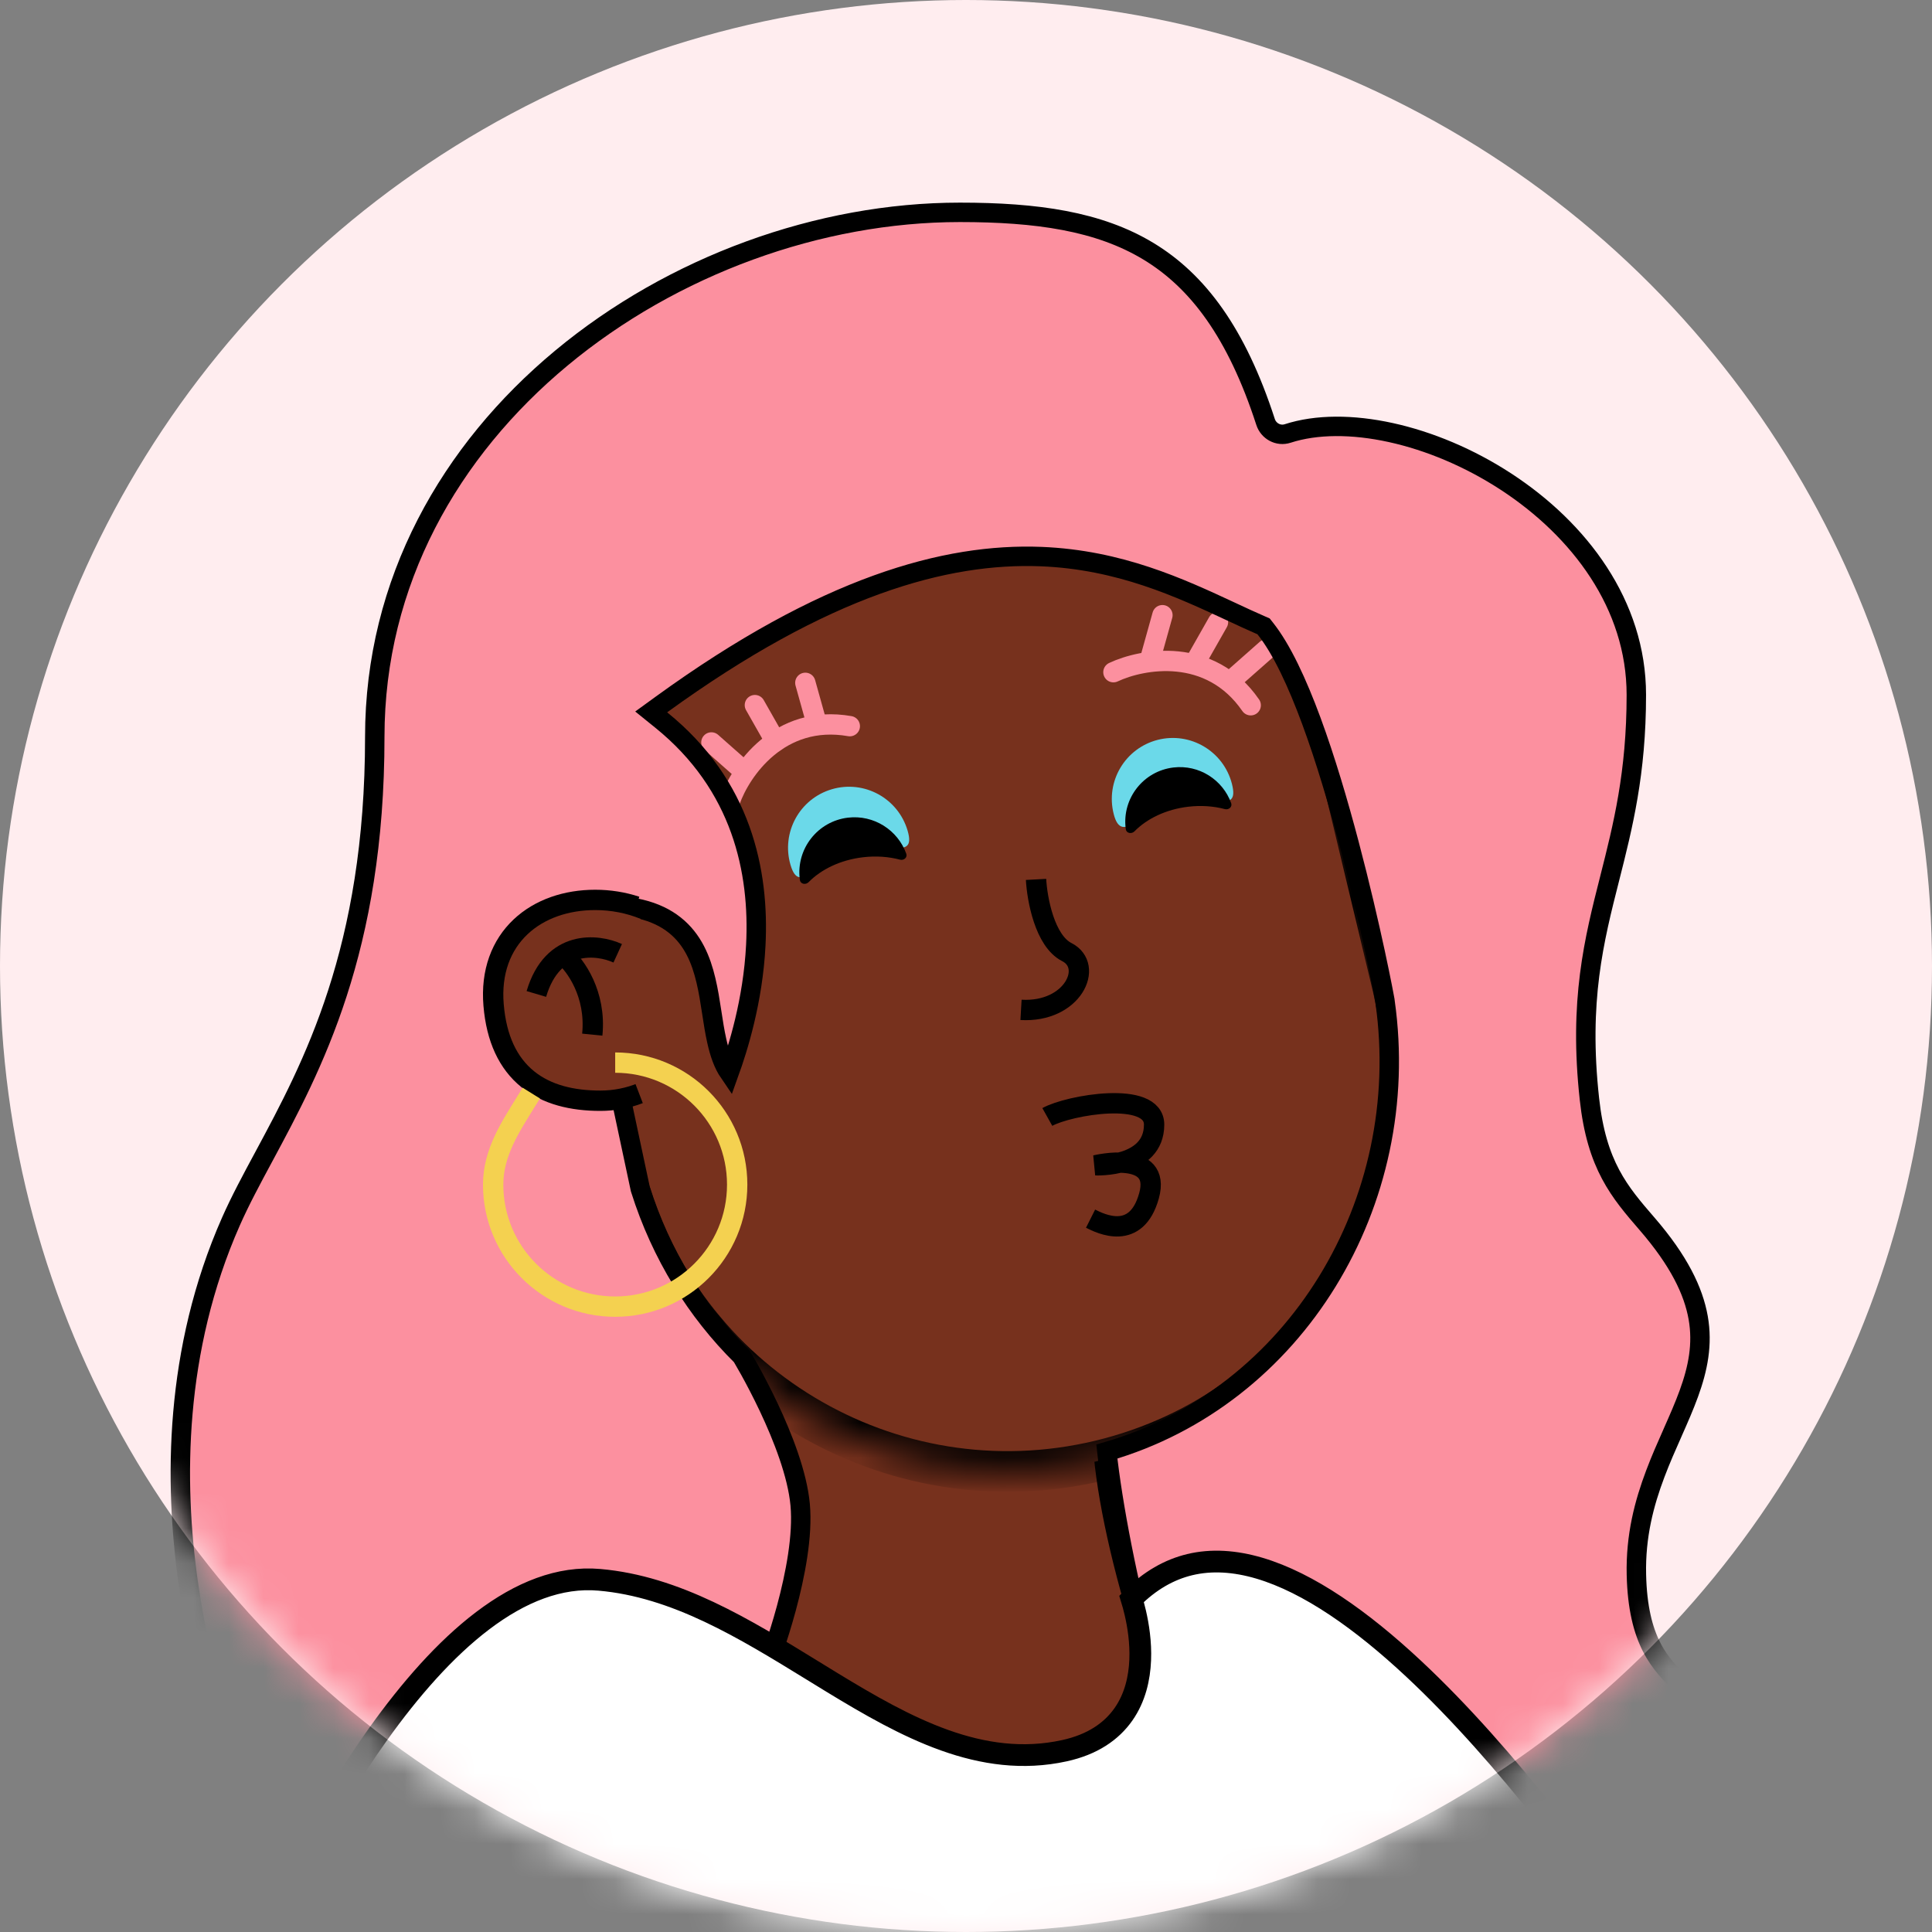 <svg width="55" height="55" viewBox="0 0 55 55" fill="none" xmlns="http://www.w3.org/2000/svg">
<rect x="0" y="0" width="55" height="55" fill="#808080" stroke="none"/>
<circle cx="27.5" cy="27.5" r="27.5" fill="#FFEDEF"/>
<mask id="mask0" mask-type="alpha" maskUnits="userSpaceOnUse" x="0" y="0" width="55" height="55">
<circle cx="27.5" cy="27.5" r="27.5" fill="#FFEDEF"/>
</mask>
<g mask="url(#mask0)">
<path d="M35.311 53.909C33.227 51.014 31.596 43.97 31.403 41.172L21.488 36.902L17.363 53.909H35.311Z" fill="#FC909F" stroke="black" stroke-width="0.579"/>
<mask id="mask1" mask-type="alpha" maskUnits="userSpaceOnUse" x="17" y="36" width="19" height="18">
<path d="M35.31 53.909C33.226 51.014 31.596 43.97 31.402 41.172L21.488 36.902L17.363 53.909H35.31Z" fill="#FFEDEF"/>
</mask>
<g mask="url(#mask1)">
<ellipse cx="30.974" cy="36.618" rx="8.539" ry="7.816" fill="black"/>
</g>
<g clip-path="url(#clip0)">
<path d="M35.315 52.467C33.231 49.572 31.6 43.976 31.407 41.178L21.493 36.908L17.368 52.467H35.315Z" fill="#77311D" stroke="black" stroke-width="0.579"/>
<mask id="mask2" mask-type="alpha" maskUnits="userSpaceOnUse" x="17" y="36" width="455" height="432">
<path d="M471.6 467.33C418.85 394.067 377.578 215.794 372.694 144.972L121.768 36.908L17.368 467.33H471.6Z" fill="#AC6651"/>
</mask>
<g mask="url(#mask2)">
<g style="mix-blend-mode:multiply">
<ellipse cx="30.973" cy="36.618" rx="8.539" ry="7.816" fill="black"/>
</g>
</g>
<mask id="path-9-inside-1" fill="white">
<path fill-rule="evenodd" clip-rule="evenodd" d="M39.641 28.067C39.637 28.05 39.633 28.034 39.629 28.017C39.625 28 39.621 27.983 39.617 27.967L37.244 18.062C37.242 18.052 37.239 18.042 37.237 18.032C37.234 18.022 37.232 18.012 37.229 18.002L37.219 17.959L37.219 17.959C35.74 11.96 29.693 8.272 23.676 9.713C17.659 11.155 13.94 17.183 15.34 23.201L15.34 23.201L17.799 33.465L17.801 33.465C19.336 39.385 25.337 43.009 31.311 41.578C37.283 40.147 40.992 34.196 39.676 28.223L39.678 28.223L39.641 28.067Z"/>
</mask>
<path fill-rule="evenodd" clip-rule="evenodd" d="M39.641 28.067C39.637 28.05 39.633 28.034 39.629 28.017C39.625 28 39.621 27.983 39.617 27.967L37.244 18.062C37.242 18.052 37.239 18.042 37.237 18.032C37.234 18.022 37.232 18.012 37.229 18.002L37.219 17.959L37.219 17.959C35.74 11.96 29.693 8.272 23.676 9.713C17.659 11.155 13.94 17.183 15.34 23.201L15.34 23.201L17.799 33.465L17.801 33.465C19.336 39.385 25.337 43.009 31.311 41.578C37.283 40.147 40.992 34.196 39.676 28.223L39.678 28.223L39.641 28.067Z" fill="#77311D"/>
<path d="M39.641 28.067L39.077 28.2L39.078 28.202L39.641 28.067ZM39.629 28.017L39.066 28.152L39.066 28.152L39.629 28.017ZM39.617 27.967L39.054 28.102L39.054 28.104L39.617 27.967ZM37.244 18.062L36.681 18.195L36.681 18.197L37.244 18.062ZM37.237 18.032L36.674 18.167L36.674 18.167L37.237 18.032ZM37.229 18.002L36.666 18.137L36.667 18.138L37.229 18.002ZM37.219 17.959L37.782 17.824L37.647 17.261L37.085 17.395L37.219 17.959ZM37.219 17.959L36.657 18.097L36.794 18.655L37.353 18.522L37.219 17.959ZM23.676 9.713L23.541 9.15L23.676 9.713ZM15.34 23.201L15.476 23.764L16.034 23.629L15.904 23.069L15.34 23.201ZM15.34 23.201L15.204 22.638L14.642 22.773L14.777 23.335L15.34 23.201ZM17.799 33.465L17.236 33.6L17.371 34.163L17.934 34.028L17.799 33.465ZM17.801 33.465L18.361 33.319L18.219 32.769L17.666 32.902L17.801 33.465ZM31.311 41.578L31.176 41.015L31.311 41.578ZM39.676 28.223L39.541 27.66L38.989 27.793L39.111 28.348L39.676 28.223ZM39.678 28.223L39.813 28.786L40.376 28.651L40.241 28.088L39.678 28.223ZM40.205 27.935C40.2 27.917 40.196 27.9 40.192 27.882L39.066 28.152C39.07 28.168 39.074 28.184 39.077 28.2L40.205 27.935ZM40.192 27.882C40.188 27.864 40.184 27.847 40.179 27.829L39.054 28.104C39.058 28.12 39.062 28.136 39.066 28.152L40.192 27.882ZM36.681 18.197L39.054 28.102L40.18 27.832L37.807 17.927L36.681 18.197ZM37.807 17.929C37.805 17.918 37.802 17.907 37.8 17.897L36.674 18.167C36.676 18.176 36.678 18.186 36.681 18.195L37.807 17.929ZM37.8 17.897C37.797 17.887 37.795 17.876 37.792 17.866L36.667 18.138C36.669 18.148 36.671 18.157 36.674 18.167L37.8 17.897ZM36.656 18.093L36.666 18.137L37.792 17.867L37.782 17.824L36.656 18.093ZM37.353 18.522L37.353 18.522L37.085 17.395L37.085 17.395L37.353 18.522ZM37.781 17.82C36.226 11.513 29.868 7.634 23.541 9.15L23.811 10.276C29.518 8.909 35.254 12.407 36.657 18.097L37.781 17.82ZM23.541 9.15C17.214 10.666 13.304 17.005 14.776 23.332L15.904 23.069C14.576 17.362 18.103 11.644 23.811 10.276L23.541 9.15ZM15.475 23.764L15.476 23.764L15.205 22.638L15.204 22.638L15.475 23.764ZM18.362 33.33L15.903 23.066L14.777 23.335L17.236 33.6L18.362 33.33ZM17.666 32.902L17.664 32.902L17.934 34.028L17.936 34.028L17.666 32.902ZM17.241 33.61C18.854 39.835 25.165 43.645 31.445 42.141L31.176 41.015C25.51 42.372 19.817 38.935 18.361 33.319L17.241 33.61ZM31.445 42.141C37.726 40.636 41.625 34.38 40.242 28.099L39.111 28.348C40.358 34.013 36.841 39.657 31.176 41.015L31.445 42.141ZM39.543 27.66L39.541 27.66L39.812 28.786L39.813 28.786L39.543 27.66ZM39.078 28.202L39.115 28.358L40.241 28.088L40.204 27.932L39.078 28.202Z" fill="black" mask="url(#path-9-inside-1)"/>
</g>
<path d="M29.815 31.798C30.419 31.46 32.855 31.031 32.855 32.015C32.855 33.246 31.19 33.173 31.19 33.173C31.19 33.173 33.078 32.716 32.71 34.042C32.348 35.344 31.335 34.838 31.046 34.693" stroke="black" stroke-width="0.579"/>
<path d="M28.803 12.592C30.925 12.496 34.65 11.318 32.566 7.382" stroke="black" stroke-width="0.579"/>
<path d="M25.039 12.303C27.162 12.206 30.887 11.029 28.803 7.092" stroke="black" stroke-width="0.579"/>
<path d="M19.829 13.895C21.952 13.798 25.676 12.621 23.592 8.684" stroke="black" stroke-width="0.579"/>
<path d="M31.697 19.136C32.517 18.75 34.447 18.398 35.605 20.077" stroke="#FC909F" stroke-width="0.579" stroke-linecap="round"/>
<path d="M20.781 22.799C21.081 21.944 22.183 20.32 24.192 20.672" stroke="#FC909F" stroke-width="0.579" stroke-linecap="round"/>
<path d="M21.142 21.922L20.252 21.136" stroke="#FC909F" stroke-width="0.579" stroke-linecap="round"/>
<path d="M35.165 19.273L36.055 18.487" stroke="#FC909F" stroke-width="0.579" stroke-linecap="round"/>
<path d="M22.076 21.105L21.49 20.073" stroke="#FC909F" stroke-width="0.579" stroke-linecap="round"/>
<path d="M34.087 18.745L34.673 17.713" stroke="#FC909F" stroke-width="0.579" stroke-linecap="round"/>
<path d="M23.245 20.582L22.926 19.439" stroke="#FC909F" stroke-width="0.579" stroke-linecap="round"/>
<path d="M32.773 18.657L33.092 17.513" stroke="#FC909F" stroke-width="0.579" stroke-linecap="round"/>
<path d="M25.838 23.648C26.107 24.568 25.109 23.861 24.188 24.13C23.267 24.399 22.773 25.542 22.504 24.621C22.235 23.701 22.763 22.736 23.684 22.467C24.605 22.198 25.569 22.727 25.838 23.648Z" fill="#6BD9E9"/>
<path d="M35.071 22.317C35.308 23.246 34.392 22.537 33.462 22.773C32.532 23.01 31.941 24.103 31.705 23.174C31.468 22.244 32.03 21.299 32.959 21.062C33.889 20.826 34.834 21.387 35.071 22.317Z" fill="#6BD9E9"/>
<path fill-rule="evenodd" clip-rule="evenodd" d="M22.772 25.053C22.788 25.171 22.938 25.197 23.021 25.112C23.378 24.748 23.926 24.481 24.563 24.405C24.939 24.36 25.3 24.388 25.622 24.473C25.731 24.502 25.838 24.41 25.8 24.304C25.559 23.632 24.879 23.19 24.139 23.277C23.279 23.38 22.665 24.16 22.767 25.02C22.769 25.031 22.77 25.042 22.772 25.053Z" fill="black"/>
<path fill-rule="evenodd" clip-rule="evenodd" d="M32.049 23.606C32.065 23.724 32.215 23.75 32.298 23.665C32.652 23.305 33.194 23.041 33.824 22.966C34.195 22.922 34.552 22.949 34.871 23.034C34.98 23.062 35.087 22.97 35.049 22.864C34.809 22.199 34.136 21.762 33.404 21.849C32.552 21.951 31.944 22.723 32.045 23.575C32.046 23.585 32.048 23.596 32.049 23.606Z" fill="black"/>
<path d="M29.494 25.035C29.524 25.591 29.74 26.784 30.37 27.104C31.157 27.505 30.54 28.834 29.066 28.749" stroke="black" stroke-width="0.579"/>
<path d="M35.217 53.233C35.146 53.228 35.087 53.224 35.041 53.22C34.151 51.861 33.34 49.62 32.711 47.317C32.1 45.078 31.671 42.817 31.51 41.323C36.876 39.772 40.239 34.234 39.43 28.52C39.429 28.51 39.428 28.503 39.428 28.502L39.428 28.502C39.427 28.493 39.425 28.483 39.424 28.473C39.42 28.453 39.415 28.425 39.409 28.391C39.397 28.323 39.379 28.228 39.355 28.108C39.308 27.869 39.239 27.531 39.151 27.122C38.974 26.304 38.72 25.2 38.41 24.028C38.101 22.857 37.734 21.615 37.332 20.524C36.932 19.441 36.488 18.477 36.013 17.884L35.971 17.831L35.907 17.803C35.628 17.682 35.337 17.547 35.034 17.405C33.597 16.736 31.873 15.934 29.641 15.845C26.923 15.738 23.482 16.681 18.83 20.055L18.538 20.267L18.819 20.494C21.124 22.352 21.623 24.816 21.516 26.907C21.435 28.504 21.002 29.862 20.758 30.54C20.59 30.295 20.483 29.986 20.403 29.623C20.347 29.373 20.306 29.109 20.264 28.832L20.257 28.788C20.213 28.5 20.166 28.199 20.096 27.908C19.959 27.327 19.726 26.747 19.209 26.336C18.691 25.924 17.936 25.72 16.836 25.782L16.514 25.8L16.581 26.116L18.225 33.832L18.228 33.845L18.232 33.858C18.819 35.719 19.826 37.333 21.114 38.607C21.125 38.625 21.141 38.652 21.161 38.687C21.203 38.758 21.264 38.863 21.337 38.995C21.483 39.258 21.679 39.629 21.881 40.055C22.288 40.916 22.7 41.973 22.779 42.836C22.86 43.712 22.64 44.842 22.388 45.776C22.263 46.238 22.133 46.643 22.034 46.933C22.013 46.993 21.994 47.049 21.976 47.098C21.248 46.75 20.598 46.776 20.04 47.101C19.437 47.451 18.996 48.122 18.667 48.869C18.067 50.232 17.778 52.001 17.645 53.098C14.045 52.272 11.266 51.434 9.375 50.797C8.403 50.47 7.666 50.196 7.172 50.004C6.926 49.908 6.74 49.833 6.616 49.782C6.586 49.769 6.559 49.758 6.536 49.748C6.514 49.691 6.483 49.612 6.446 49.511C6.364 49.286 6.25 48.956 6.123 48.535C5.869 47.694 5.563 46.495 5.36 45.065C4.952 42.203 4.955 38.435 6.575 34.772C6.837 34.179 7.164 33.571 7.519 32.912C8.889 30.364 10.669 27.055 10.669 20.978C10.669 16.551 12.818 12.822 15.982 10.193C19.148 7.562 23.319 6.045 27.325 6.045C29.515 6.045 31.276 6.296 32.691 7.151C34.098 8.001 35.205 9.474 36.028 12.012C36.111 12.27 36.388 12.428 36.658 12.34C38.296 11.809 40.779 12.345 42.875 13.713C44.962 15.076 46.583 17.21 46.583 19.781C46.583 22.014 46.2 23.523 45.828 24.992L45.828 24.992C45.376 26.771 44.94 28.489 45.248 31.288C45.35 32.221 45.559 32.883 45.851 33.432C46.138 33.972 46.499 34.39 46.88 34.831L46.889 34.841C47.797 35.891 48.21 36.754 48.344 37.514C48.477 38.271 48.337 38.959 48.078 39.672C47.948 40.03 47.79 40.389 47.622 40.768L47.608 40.801C47.445 41.168 47.275 41.551 47.123 41.955C46.807 42.791 46.56 43.722 46.585 44.826C46.606 45.763 46.772 46.406 47.02 46.892C47.266 47.372 47.583 47.679 47.86 47.947L47.867 47.955C48.119 48.199 48.329 48.405 48.484 48.694C48.623 48.951 48.726 49.291 48.743 49.802C45.269 51.869 41.829 52.723 39.246 53.059C37.939 53.229 36.852 53.267 36.094 53.261C35.715 53.258 35.418 53.245 35.217 53.233Z" fill="#FC909F" stroke="black" stroke-width="0.553"/>
<path d="M18.019 26.078C17.682 25.967 17.318 25.908 16.945 25.908C15.427 25.908 14.195 26.849 14.34 28.586C14.491 30.395 15.571 31.046 17.09 31.046C17.259 31.046 17.425 31.031 17.585 31.003C17.76 30.972 17.93 30.925 18.092 30.863" stroke="black" stroke-width="1.158"/>
<path d="M18.164 30.834C17.834 30.971 17.471 31.046 17.09 31.046C15.571 31.046 14.491 30.395 14.34 28.586C14.195 26.849 15.427 25.908 16.945 25.908C17.399 25.908 17.841 25.996 18.236 26.158L18.164 30.834Z" fill="#77311D"/>
<path d="M17.585 27.138C17.006 26.873 15.732 26.733 15.269 28.296" stroke="black" stroke-width="0.579"/>
<path d="M16.065 27.211C16.379 27.476 16.977 28.296 16.861 29.454" stroke="black" stroke-width="0.579"/>
<path d="M17.513 30.25C19.431 30.25 20.986 31.805 20.986 33.724C20.986 35.642 19.431 37.197 17.513 37.197C15.594 37.197 14.039 35.642 14.039 33.724C14.039 32.799 14.546 32.059 14.99 31.335L15.125 31.118" stroke="#F4D150" stroke-width="0.579"/>
<path d="M46.802 55.414H7.302C7.307 55.404 7.312 55.394 7.317 55.384C7.975 54.044 9.189 51.572 10.768 49.361C11.665 48.106 12.668 46.951 13.741 46.138C14.814 45.325 15.929 44.874 17.063 44.974C19.242 45.164 21.182 46.357 23.131 47.555C23.315 47.668 23.5 47.782 23.685 47.895C25.782 49.172 27.934 50.358 30.302 49.839C31.103 49.664 31.643 49.288 31.983 48.802C32.318 48.324 32.438 47.767 32.459 47.259C32.48 46.75 32.402 46.269 32.321 45.919C32.283 45.755 32.244 45.618 32.213 45.517C32.737 44.989 33.293 44.682 33.866 44.543C34.488 44.393 35.153 44.437 35.852 44.643C37.26 45.06 38.767 46.127 40.237 47.5C42.931 50.014 45.404 53.455 46.802 55.414Z" fill="white" stroke="black" stroke-width="0.619"/>
</g>
<defs>
<clipPath id="clip0">
<rect width="28.947" height="46.316" fill="white" transform="translate(13.026 6.224)"/>
</clipPath>
</defs>
</svg>
